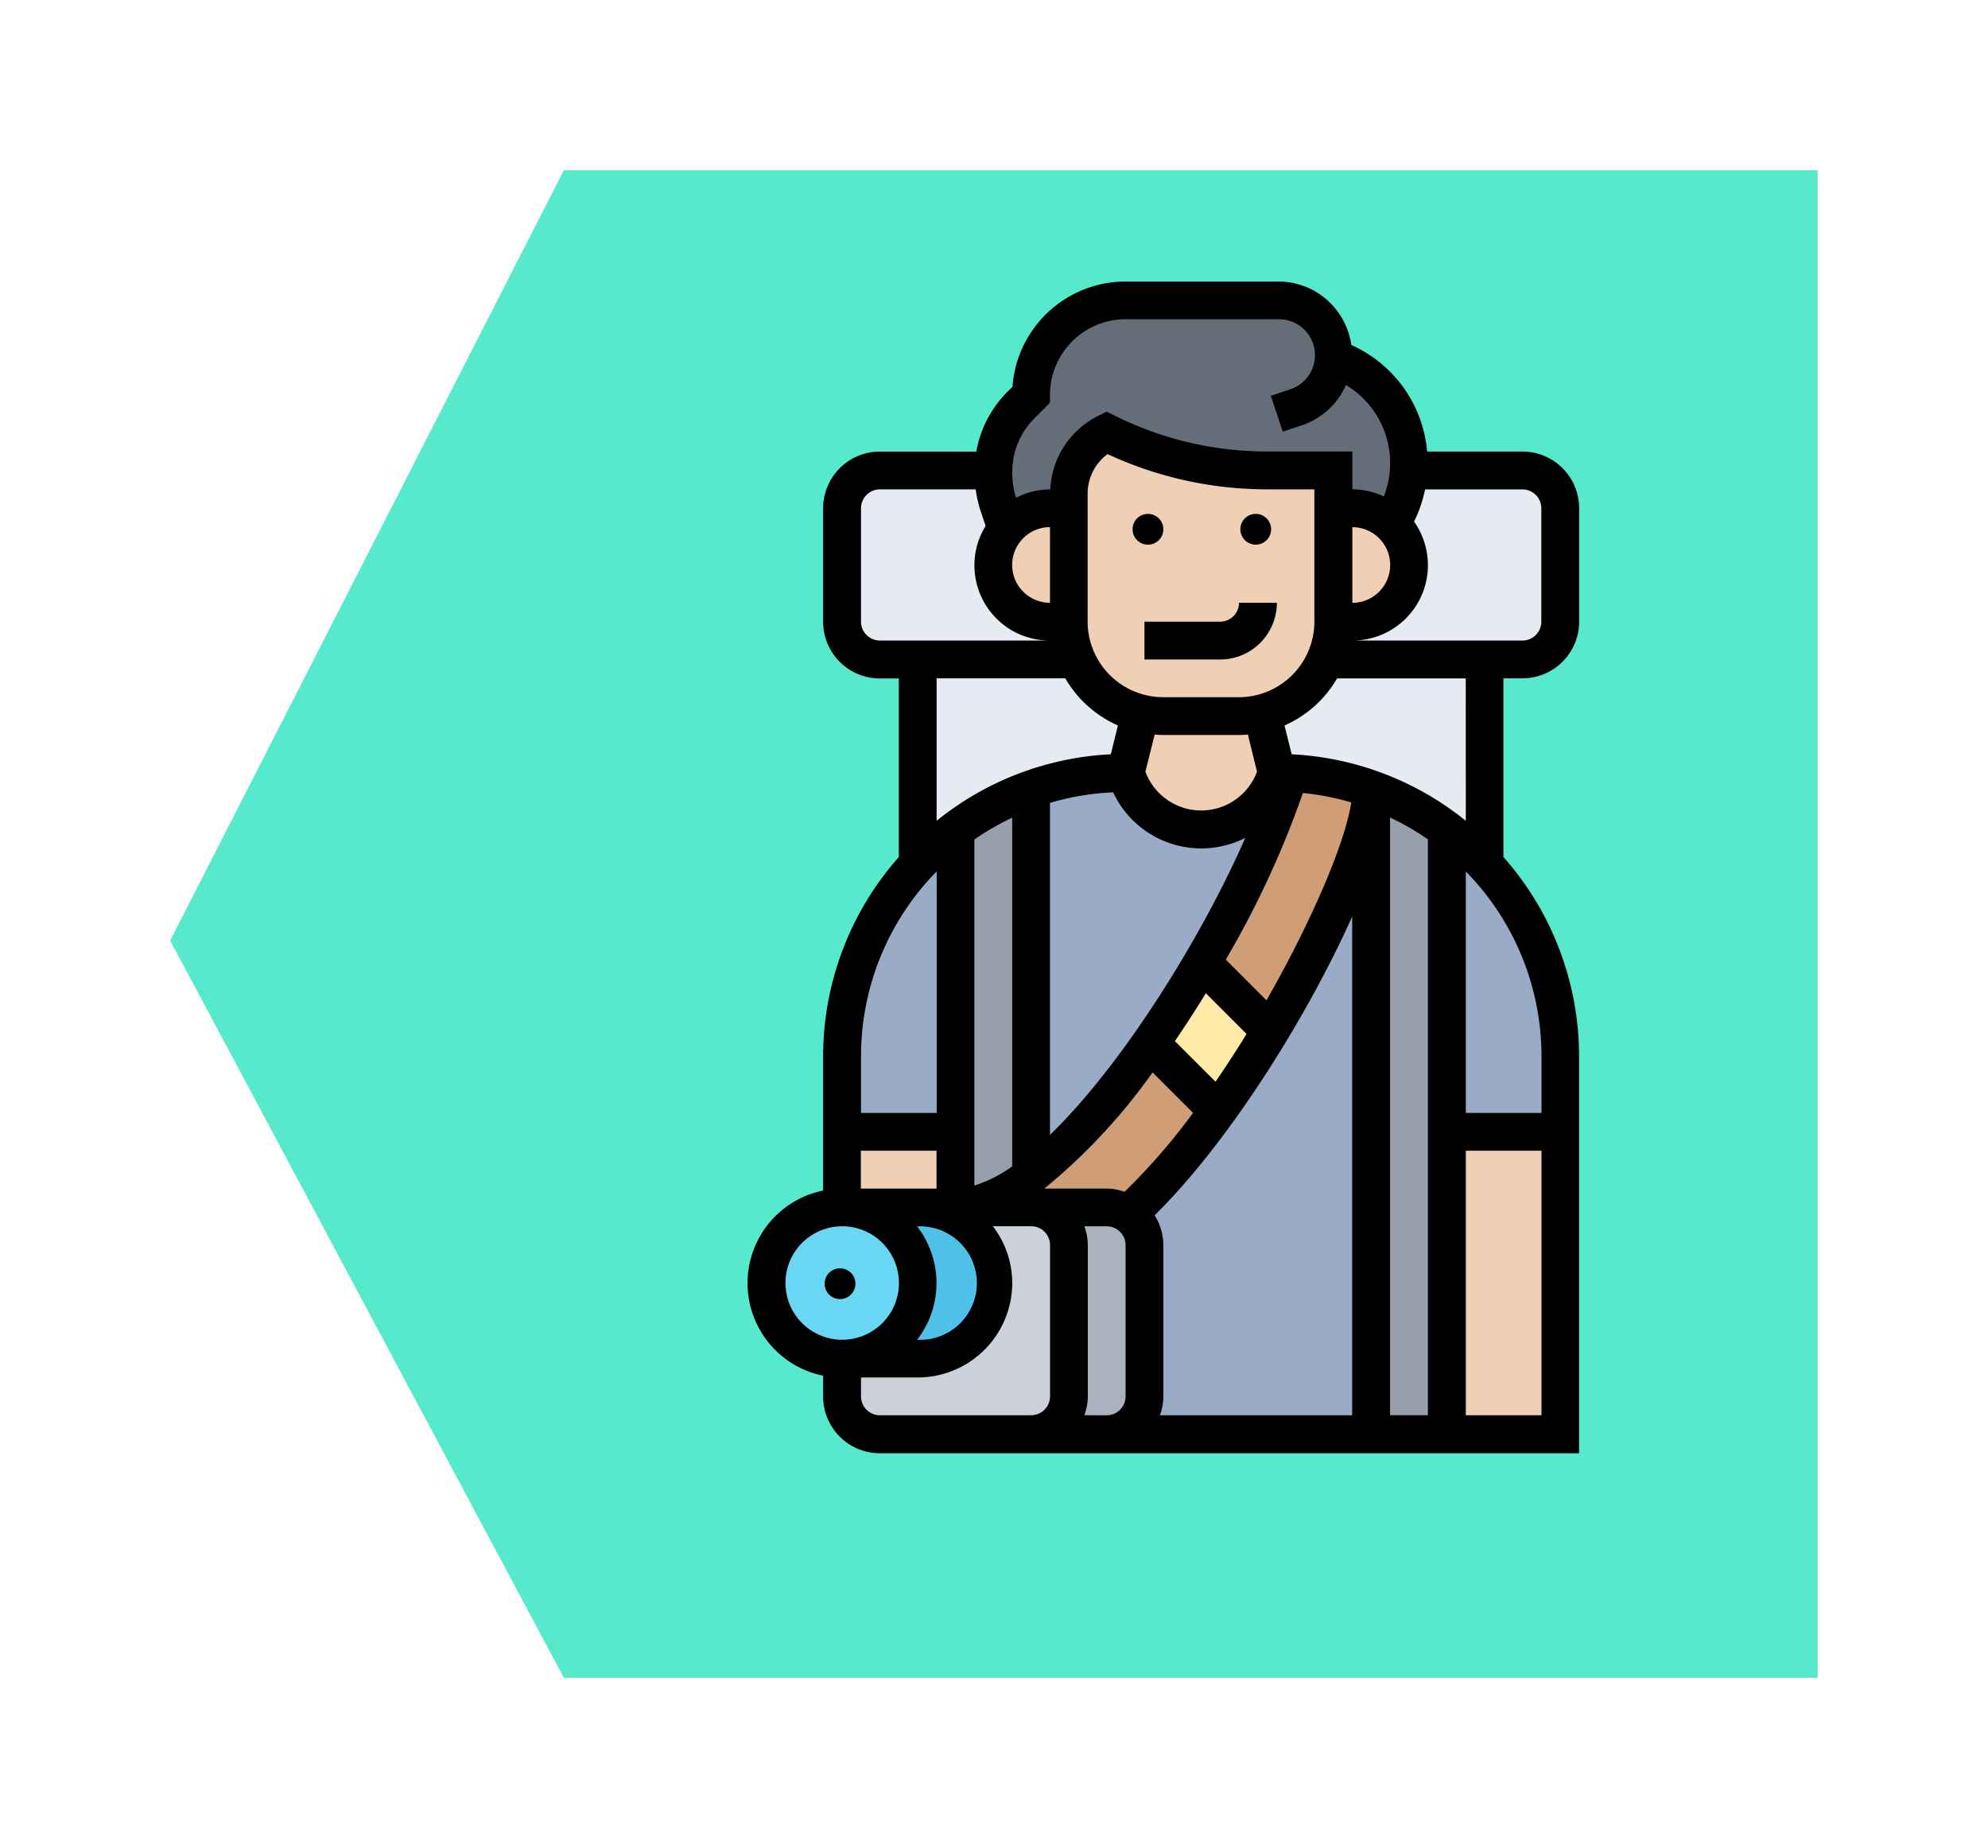 <svg xmlns="http://www.w3.org/2000/svg" xmlns:xlink="http://www.w3.org/1999/xlink" width="105.096" height="97.703" viewBox="0 0 105.096 97.703">
  <defs>
    <filter id="Trazado_876162" x="0" y="0" width="105.096" height="97.703" filterUnits="userSpaceOnUse">
      <feOffset dy="3" input="SourceAlpha"/>
      <feGaussianBlur stdDeviation="3" result="blur"/>
      <feFlood flood-opacity="0.161"/>
      <feComposite operator="in" in2="blur"/>
      <feComposite in="SourceGraphic"/>
    </filter>
  </defs>
  <g id="Grupo_1102944" data-name="Grupo 1102944" transform="translate(9 5.999)">
    <g transform="matrix(1, 0, 0, 1, -9, -6)" filter="url(#Trazado_876162)">
      <path id="Trazado_876162-2" data-name="Trazado 876162" d="M0,0V79.7H66.282L87.095,38.977,66.282,0Z" transform="translate(96.09 85.7) rotate(180)" fill="#56e9cc"/>
    </g>
    <g id="fotografo_1_" data-name="fotografo (1)" transform="translate(30.524 8.884)">
      <g id="Grupo_1102938" data-name="Grupo 1102938" transform="translate(0.814 0.999)">
        <g id="Grupo_1102914" data-name="Grupo 1102914" transform="translate(36.148 27.971)">
          <path id="Trazado_876531" data-name="Trazado 876531" d="M52.994,41.988v4H47V30a15.255,15.255,0,0,1,1.6,1.4c.13.13.27.27.39.41A14.869,14.869,0,0,1,52.994,41.988Z" transform="translate(-47 -30)" fill="#99abc6"/>
        </g>
        <g id="Grupo_1102915" data-name="Grupo 1102915" transform="translate(18.167 25.973)">
          <path id="Trazado_876532" data-name="Trazado 876532" d="M42.986,28V61.965H29a2,2,0,0,0,2-2V51.975a2,2,0,0,0-.849-1.628,35.055,35.055,0,0,0,4.745-5.464c.979-1.349,1.908-2.777,2.777-4.216C40.758,35.532,42.986,30.248,42.986,28Z" transform="translate(-29 -28)" fill="#99abc6"/>
        </g>
        <g id="Grupo_1102916" data-name="Grupo 1102916" transform="translate(14.171 24.974)">
          <path id="Trazado_876533" data-name="Trazado 876533" d="M37.937,27.15l.05-.15c.22,0,.44,0,.659.02a46.87,46.87,0,0,1-4.605,10.03c-.849,1.439-1.768,2.887-2.737,4.256A31.8,31.8,0,0,1,25,48.3V27.859A14.823,14.823,0,0,1,29.995,27l.05.15A4.167,4.167,0,0,0,33.991,30a4.123,4.123,0,0,0,2.427-.789A4.219,4.219,0,0,0,37.937,27.15Z" transform="translate(-25 -27)" fill="#99abc6"/>
        </g>
        <g id="Grupo_1102917" data-name="Grupo 1102917" transform="translate(4.181 27.971)">
          <path id="Trazado_876534" data-name="Trazado 876534" d="M20.994,30V45.983H15v-4a14.869,14.869,0,0,1,4.006-10.179c.12-.14.26-.28.39-.41A15.257,15.257,0,0,1,20.994,30Z" transform="translate(-15 -30)" fill="#99abc6"/>
        </g>
        <g id="Grupo_1102918" data-name="Grupo 1102918" transform="translate(29.745 8.991)">
          <path id="Trazado_876535" data-name="Trazado 876535" d="M44.116,18.113a2.992,2.992,0,0,0-.04-4.276l.3-.6a5.7,5.7,0,0,0,.6-2.238h6.014a2,2,0,0,1,2,2v5.994a2,2,0,0,1-2,2H40.59a5.1,5.1,0,0,0,.41-2h1A2.99,2.99,0,0,0,44.116,18.113Z" transform="translate(-40.59 -11)" fill="#e6eaf1"/>
        </g>
        <g id="Grupo_1102919" data-name="Grupo 1102919" transform="translate(4.181 8.991)">
          <path id="Trazado_876536" data-name="Trazado 876536" d="M25.989,18.992h1a5.1,5.1,0,0,0,.41,2H17a2,2,0,0,1-2-2V13a2,2,0,0,1,2-2h5.994v.16a5.12,5.12,0,0,0,.27,1.638l.42,1.279a3,3,0,0,0,2.308,4.915Z" transform="translate(-15 -11)" fill="#e6eaf1"/>
        </g>
        <g id="Grupo_1102920" data-name="Grupo 1102920" transform="translate(12.173 0)">
          <path id="Trazado_876537" data-name="Trazado 876537" d="M40.971,5l.769.38a5.841,5.841,0,0,1,3.237,5.235,2.418,2.418,0,0,1-.02.38,5.7,5.7,0,0,1-.6,2.238l-.3.6a2.981,2.981,0,0,0-2.078-.839h-1v-2H37.455a18.855,18.855,0,0,1-8.461-2,3.61,3.61,0,0,0-2,3.237v.759H26a3,3,0,0,0-2.308,1.079l-.42-1.279A5.12,5.12,0,0,1,23,11.151v-.16a5.015,5.015,0,0,1,1.458-3.456L25,6.995A4.98,4.98,0,0,1,29.993,2h8.082a2.9,2.9,0,0,1,2.907,2.907A.276.276,0,0,1,40.971,5Z" transform="translate(-23 -2)" fill="#656d78"/>
        </g>
        <g id="Grupo_1102921" data-name="Grupo 1102921" transform="translate(26.368 18.98)">
          <path id="Trazado_876538" data-name="Trazado 876538" d="M46.99,29.991l-4-2.138a14.521,14.521,0,0,0-4.336-.839c-.22-.02-.44-.02-.659-.02l-.789-3.147A4.953,4.953,0,0,0,40.577,21h8.411V31.789l-.01.01c-.12-.14-.26-.28-.39-.41A15.255,15.255,0,0,0,46.99,29.991Z" transform="translate(-37.21 -21)" fill="#e6eaf1"/>
        </g>
        <g id="Grupo_1102922" data-name="Grupo 1102922" transform="translate(8.177 18.98)">
          <path id="Trazado_876539" data-name="Trazado 876539" d="M24.994,27.853a15.077,15.077,0,0,0-4,2.138,15.256,15.256,0,0,0-1.6,1.4c-.13.13-.27.27-.39.41l-.01-.01V21h8.411a4.953,4.953,0,0,0,3.367,2.847l-.789,3.147A14.823,14.823,0,0,0,24.994,27.853Z" transform="translate(-19 -21)" fill="#e6eaf1"/>
        </g>
        <g id="Grupo_1102923" data-name="Grupo 1102923" transform="translate(32.152 25.833)">
          <path id="Trazado_876540" data-name="Trazado 876540" d="M43,27.86,47,30V61.965H43V27.86Z" transform="translate(-43 -27.86)" fill="#969faa"/>
        </g>
        <g id="Grupo_1102924" data-name="Grupo 1102924" transform="translate(10.175 25.833)">
          <path id="Trazado_876541" data-name="Trazado 876541" d="M25,48.3a6.984,6.984,0,0,1-4,1.678V30a15.077,15.077,0,0,1,4-2.138Z" transform="translate(-21 -27.86)" fill="#969faa"/>
        </g>
        <g id="Grupo_1102925" data-name="Grupo 1102925" transform="translate(36.148 43.954)">
          <path id="Trazado_876542" data-name="Trazado 876542" d="M47,46h5.994V61.983H47Z" transform="translate(-47 -46)" fill="#f0d0b4"/>
        </g>
        <g id="Grupo_1102926" data-name="Grupo 1102926" transform="translate(4.181 43.954)">
          <path id="Trazado_876543" data-name="Trazado 876543" d="M20.994,46v4H15V46Z" transform="translate(-15 -46)" fill="#f0d0b4"/>
        </g>
        <g id="Grupo_1102927" data-name="Grupo 1102927" transform="translate(23.211 24.994)">
          <path id="Trazado_876544" data-name="Trazado 876544" d="M42.991,27.859V28c0,2.248-2.228,7.532-5.314,12.667L34.07,37.06l-.02-.01a46.87,46.87,0,0,0,4.605-10.03A14.521,14.521,0,0,1,42.991,27.859Z" transform="translate(-34.05 -27.02)" fill="#cf9e76"/>
        </g>
        <g id="Grupo_1102928" data-name="Grupo 1102928" transform="translate(10.175 39.279)">
          <path id="Trazado_876545" data-name="Trazado 876545" d="M21,49.991a6.984,6.984,0,0,0,4-1.678,31.8,31.8,0,0,0,6.3-6.993h.01L34.886,44.9a35.055,35.055,0,0,1-4.745,5.464,1.924,1.924,0,0,0-1.149-.37H21Z" transform="translate(-21 -41.32)" fill="#cf9e76"/>
        </g>
        <g id="Grupo_1102929" data-name="Grupo 1102929" transform="translate(20.474 35.024)">
          <path id="Trazado_876546" data-name="Trazado 876546" d="M34.067,37.07l3.606,3.606c-.869,1.439-1.8,2.867-2.777,4.216L31.32,41.316h-.01c.969-1.369,1.888-2.817,2.737-4.256Z" transform="translate(-31.31 -37.06)" fill="#ffeaa7"/>
        </g>
        <g id="Grupo_1102930" data-name="Grupo 1102930" transform="translate(14.171 47.95)">
          <path id="Trazado_876547" data-name="Trazado 876547" d="M25,50h4a1.924,1.924,0,0,1,1.149.37A2,2,0,0,1,30.994,52V59.99a2,2,0,0,1-2,2H25a2,2,0,0,0,2-2V52A2,2,0,0,0,25,50Z" transform="translate(-25 -50)" fill="#aab2bd"/>
        </g>
        <g id="Grupo_1102931" data-name="Grupo 1102931" transform="translate(4.181 47.95)">
          <path id="Trazado_876548" data-name="Trazado 876548" d="M20.994,50h4a2,2,0,0,1,2,2V59.99a2,2,0,0,1-2,2H17a2,2,0,0,1-2-2v-2h4A4,4,0,0,0,19,50Z" transform="translate(-15 -50)" fill="#ccd1d9"/>
        </g>
        <g id="Grupo_1102932" data-name="Grupo 1102932" transform="translate(4.181 47.95)">
          <path id="Trazado_876549" data-name="Trazado 876549" d="M15,57.992A4,4,0,0,0,15,50h4a4,4,0,0,1,0,7.992Z" transform="translate(-15 -50)" fill="#4fc1e9"/>
        </g>
        <g id="Grupo_1102933" data-name="Grupo 1102933" transform="translate(0 47.913)">
          <circle id="Elipse_11523" data-name="Elipse 11523" cx="4.07" cy="4.07" r="4.07" transform="translate(0 0)" fill="#69d6f4"/>
        </g>
        <g id="Grupo_1102934" data-name="Grupo 1102934" transform="translate(30.154 10.989)">
          <path id="Trazado_876550" data-name="Trazado 876550" d="M44.077,13.839A3,3,0,0,1,42,18.994H41V13h1a2.981,2.981,0,0,1,2.078.839Z" transform="translate(-41 -13)" fill="#f0d0b4"/>
        </g>
        <g id="Grupo_1102935" data-name="Grupo 1102935" transform="translate(19.166 21.827)">
          <path id="Trazado_876551" data-name="Trazado 876551" d="M37.2,23.85,37.992,27l-.05.15A4.219,4.219,0,0,1,36.423,29.2,4.123,4.123,0,0,1,34,29.994a4.167,4.167,0,0,1-3.946-2.847L30,27l.789-3.147A4.828,4.828,0,0,0,32,24h4A4.828,4.828,0,0,0,37.2,23.85Z" transform="translate(-30 -23.85)" fill="#f0d0b4"/>
        </g>
        <g id="Grupo_1102936" data-name="Grupo 1102936" transform="translate(16.169 6.993)">
          <path id="Trazado_876552" data-name="Trazado 876552" d="M37.2,23.835a4.828,4.828,0,0,1-1.209.15h-4a4.828,4.828,0,0,1-1.209-.15,4.953,4.953,0,0,1-3.367-2.847h-.01a5.1,5.1,0,0,1-.41-2V12.237A3.61,3.61,0,0,1,29,9a18.855,18.855,0,0,0,8.461,2h3.526V18.99a5.1,5.1,0,0,1-.41,2h-.01A4.953,4.953,0,0,1,37.2,23.835Z" transform="translate(-27 -9)" fill="#f0d0b4"/>
        </g>
        <g id="Grupo_1102937" data-name="Grupo 1102937" transform="translate(12.173 10.989)">
          <path id="Trazado_876553" data-name="Trazado 876553" d="M27,13v5.994H26A3,3,0,1,1,26,13Z" transform="translate(-23 -13)" fill="#f0d0b4"/>
        </g>
      </g>
      <g id="Grupo_1102939" data-name="Grupo 1102939" transform="translate(0 0)">
        <circle id="Elipse_11524" data-name="Elipse 11524" cx="0.814" cy="0.814" r="0.814" transform="translate(20.349 12.284)"/>
        <circle id="Elipse_11525" data-name="Elipse 11525" cx="0.814" cy="0.814" r="0.814" transform="translate(26.047 12.284)"/>
        <path id="Trazado_876554" data-name="Trazado 876554" d="M35,19H31v2h4a3,3,0,0,0,3-3h-2A1,1,0,0,1,35,19Z" transform="translate(-10.022 -1.018)"/>
        <circle id="Elipse_11526" data-name="Elipse 11526" cx="0.814" cy="0.814" r="0.814" transform="translate(4.07 52.168)"/>
        <path id="Trazado_876555" data-name="Trazado 876555" d="M50.958,21.978a3,3,0,0,0,3-3V12.988a3,3,0,0,0-3-3H45.92a6.8,6.8,0,0,0-3.742-5.507l-.267-.133A3.894,3.894,0,0,0,38.066,1H29.979A6,6,0,0,0,24,6.564l-.258.258a5.916,5.916,0,0,0-1.651,3.169h-5.1a3,3,0,0,0-3,3v5.994a3,3,0,0,0,3,3h1v9.443a15.9,15.9,0,0,0-4,10.536v7.094a4.995,4.995,0,0,0,0,9.788v1.1a3,3,0,0,0,3,3H53.954V41.958a15.9,15.9,0,0,0-4-10.536V21.978Zm1-8.991v5.994a1,1,0,0,1-1,1H41.967a3.986,3.986,0,0,0,3.263-6.289l.01-.021a6.842,6.842,0,0,0,.572-1.682h5.146a1,1,0,0,1,1,1Zm-9.99,1a2,2,0,0,1,0,4ZM25.156,8.234l.827-.827V6.994a4,4,0,0,1,4-4h8.087a1.9,1.9,0,0,1,.6,3.71l-1.012.338.632,1.894L39.3,8.6a3.887,3.887,0,0,0,2.328-2.13,4.812,4.812,0,0,1,2.339,4.136,4.864,4.864,0,0,1-.335,1.754,3.965,3.965,0,0,0-1.663-.374v-2H37.444A18,18,0,0,1,29.428,8.1l-.448-.223-.447.224A4.581,4.581,0,0,0,26,11.989h-.016a3.945,3.945,0,0,0-1.793.445,4.365,4.365,0,0,1-.2-1.373,3.971,3.971,0,0,1,1.171-2.826Zm20.806,52.7h-2v-31.6a14.043,14.043,0,0,1,2,1.156ZM29.322,28.005a5.144,5.144,0,0,0,6.986,2.408c-2.267,5.181-6.435,11.939-10.324,15.7V28.561A13.9,13.9,0,0,1,29.322,28.005Zm5.413,15.3-2.148-2.148c.565-.829,1.113-1.675,1.637-2.53l2.152,2.152q-.788,1.284-1.641,2.526Zm-10.75,4.476a7.139,7.139,0,0,1-2,1.013V30.5a13.947,13.947,0,0,1,2-1.156Zm-4,1.171h-4v-2h4Zm-1,2a3,3,0,1,1,0,5.994h-.026a4.894,4.894,0,0,0,0-5.994Zm6.7-2a31.231,31.231,0,0,0,5.723-6.142l2.141,2.141a33.508,33.508,0,0,1-3.622,4.171,2.96,2.96,0,0,0-.954-.17Zm5.824,1.419c3.909-3.836,8.065-10.474,10.45-15.8V60.938H31.793a2.963,2.963,0,0,0,.184-1V51.947a2.964,2.964,0,0,0-.461-1.578ZM37.428,39l-2.151-2.151a49.935,49.935,0,0,0,4.077-8.81,13.843,13.843,0,0,1,2.555.5C41.608,30.6,39.865,34.738,37.428,39Zm-.5-12.085a3.148,3.148,0,0,1-5.9,0l.49-1.964c.154.011.308.023.464.023h4c.156,0,.31-.012.464-.023Zm-.954-3.94h-4a4,4,0,0,1-4-4V12.224a2.6,2.6,0,0,1,1.053-2.1,20.03,20.03,0,0,0,8.409,1.863h2.525v6.993A4,4,0,0,1,35.973,22.977Zm-9.99-8.991v4a2,2,0,1,1,0-4Zm-9.99,4.995V12.988a1,1,0,0,1,1-1h5.063a6.192,6.192,0,0,0,.25,1.116l.273.817a3.974,3.974,0,0,0,3.405,6.059H16.993a1,1,0,0,1-1-1Zm10.8,3a6.027,6.027,0,0,0,2.781,2.491L29.2,25.993A15.889,15.889,0,0,0,19.99,29.51V21.978Zm-6.8,10.21V44.954h-4v-3A13.932,13.932,0,0,1,19.99,32.189ZM12,53.945a3,3,0,1,1,3,3A3,3,0,0,1,12,53.945Zm11.988,6.993H16.993a1,1,0,0,1-1-1v-1h3a5,5,0,0,0,4.995-4.995,4.943,4.943,0,0,0-1.025-3h2.024a1,1,0,0,1,1,1v7.992a1,1,0,0,1-1,1Zm4,0H27.8a2.963,2.963,0,0,0,.184-1V51.947a2.963,2.963,0,0,0-.184-1H28.98a1,1,0,0,1,1,1v7.992a1,1,0,0,1-1,1Zm19.979,0V46.952h4V60.938Zm4-15.983h-4V32.189a13.936,13.936,0,0,1,4,9.769Zm-4-15.444a15.889,15.889,0,0,0-9.205-3.517l-.381-1.523a6.022,6.022,0,0,0,2.781-2.491h6.8Z" transform="translate(-10 -1)"/>
      </g>
    </g>
  </g>
</svg>
